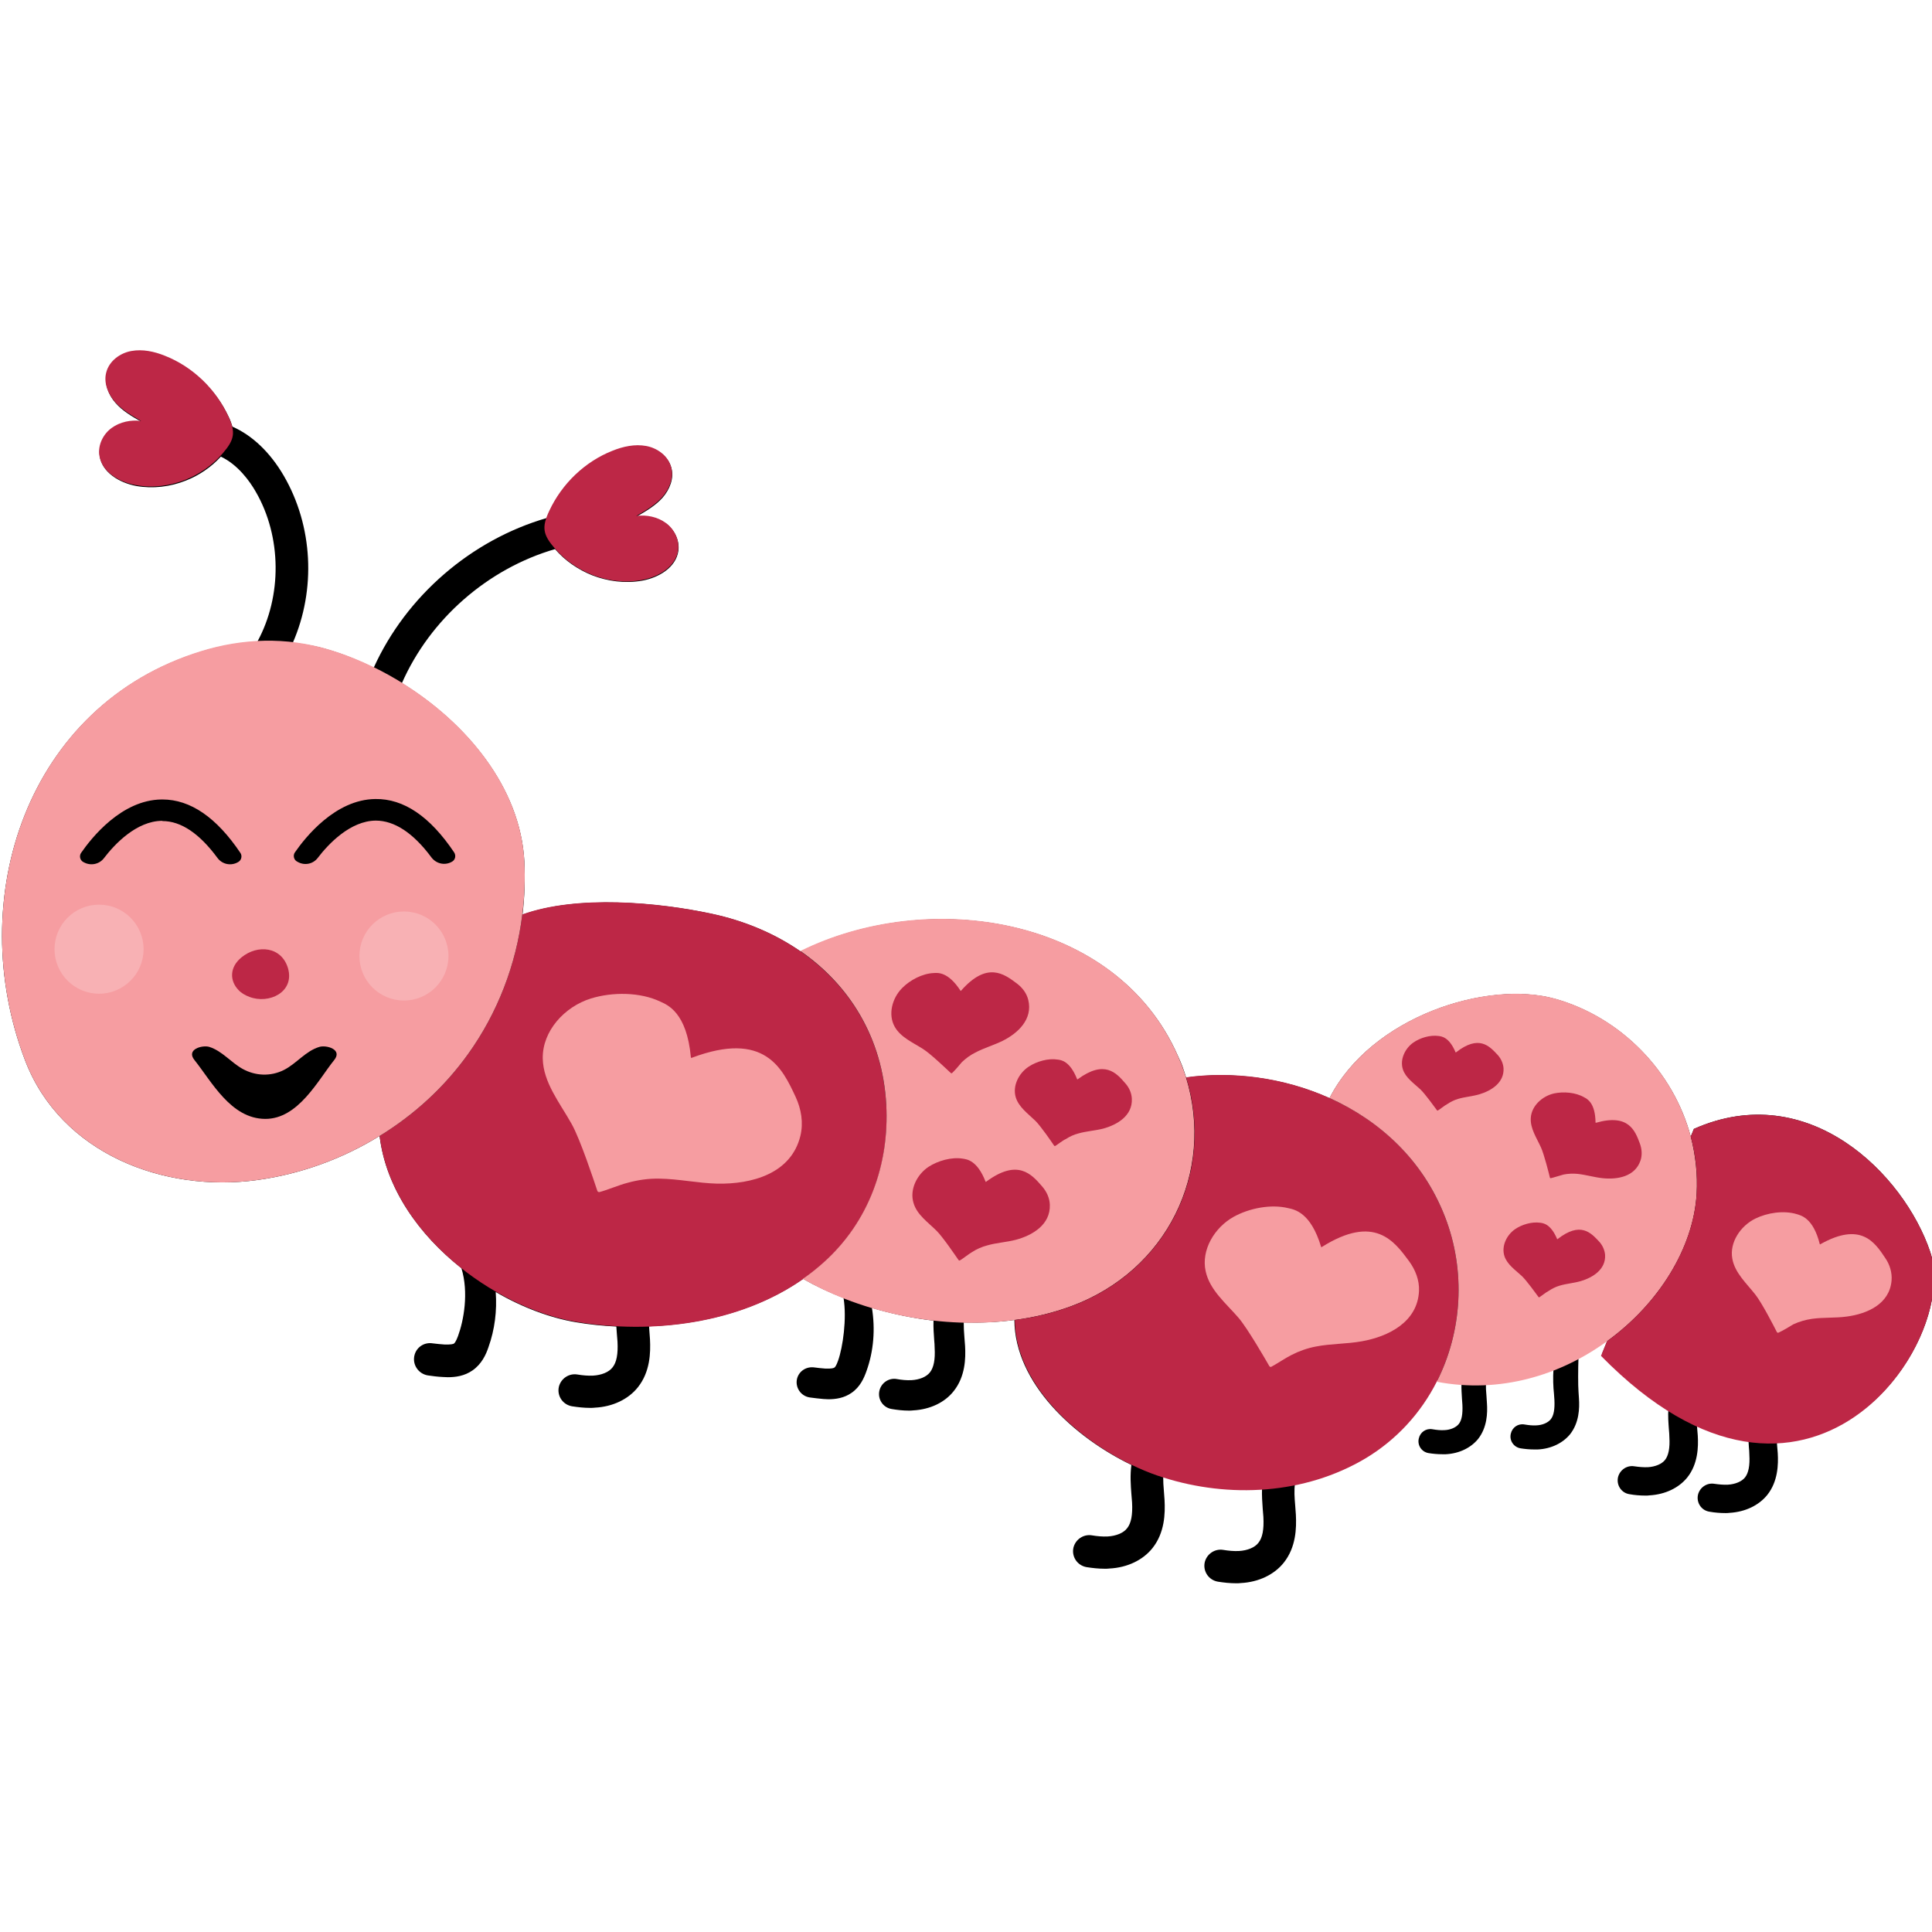<?xml version="1.0" encoding="utf-8"?>
<!-- Generator: Adobe Illustrator 20.1.0, SVG Export Plug-In . SVG Version: 6.00 Build 0)  -->
<svg version="1.1" id="Layer_1" xmlns="http://www.w3.org/2000/svg" xmlns:xlink="http://www.w3.org/1999/xlink" x="0px" y="0px"
	 viewBox="0 0 850.4 850.4" style="enable-background:new 0 0 850.4 850.4;" xml:space="preserve">
<style type="text/css">
	.st0{fill:#BD2746;}
	.st1{fill:#F69DA1;}
	.st2{fill:#F8B1B4;}
</style>
<path d="M849.6,551c-11.5-34.1-53.5-76.5-104-54.1l-1.4,3.4c-7.6-28.6-30.6-52.4-59.6-60.6c-30-8.4-81,7.7-99.4,43.7
	c-20.2-9.1-42.9-11.9-63.1-9.1c-1-3.3-2.2-6.5-3.7-9.7c-27.2-61.5-109.8-73.7-166-45.8c-11.3-7.8-24.5-13.4-38.9-16.5
	c-23.6-5.1-59.3-8.4-83.5,0.3c0.9-7.8,1.2-15.7,0.8-23.5c-1.8-32.6-25.6-60.9-53.9-78.4c12.4-28.2,37.8-50.4,67.4-59c0,0,0,0,0,0
	c4.4,5.1,10.1,9,16.3,11.5c6.9,2.7,14.6,3.7,22,2.4c7.3-1.3,15-5.8,16-13.2c0.6-4.5-1.7-9.2-5.4-11.9c-3.7-2.7-8.5-3.7-13-3.1
	c4.1-2.4,8.3-4.8,11.5-8.4c3.1-3.6,5.1-8.5,3.8-13.1c-1.3-4.9-6-8.4-11-9.3c-5-1-10.1,0.2-14.8,2.1c-12.2,4.8-22.3,14.6-27.8,26.4
	c-0.5,1.1-0.9,2-1.2,2.9c-33.2,9.6-61.9,34.3-76.2,65.9c-6.4-3.1-12.9-5.8-19.3-7.7c-5.4-1.7-10.9-2.7-16.3-3.3
	c10.2-23.4,8.9-51.3-4-73.5c-6-10.3-13.9-17.8-22.6-21.6c-0.4-1.3-0.9-2.8-1.7-4.4c-5.6-11.9-15.7-21.6-27.8-26.4
	c-4.7-1.9-9.9-3-14.8-2.1c-5,1-9.7,4.4-11,9.3c-1.2,4.6,0.7,9.6,3.8,13.1c3.1,3.6,7.3,6,11.5,8.4c-4.5-0.5-9.4,0.4-13,3.1
	c-3.7,2.7-6,7.4-5.4,11.9c1,7.3,8.7,11.8,16,13.2c7.4,1.3,15,0.4,22-2.4c5.8-2.3,11.1-5.9,15.3-10.5c7.5,3.5,12.8,10.9,15.4,15.5
	c11.4,19.7,11.6,45.9,0.7,65.9c-8.4,0.5-16.6,1.9-24.7,4.4C11.8,310.2-16.2,395.7,11.1,466.9c15.7,40.8,60.9,58.2,102.2,52.5
	c19-2.6,37.4-9.3,53.8-19.4c2.8,23.2,17.4,43.5,36,58.2c3.3,10.8,1,23.1-1.5,29.9c-0.9,2.4-1.5,3.1-1.8,3.3
	c-0.3,0.2-1.3,0.5-4.2,0.4c-1.7-0.1-3.4-0.3-5.1-0.5c-3.6-0.6-7,1.5-8,5c-1.2,4.2,1.6,8.4,5.8,9.1c2.1,0.3,4.3,0.6,6.5,0.7
	c0.7,0,1.5,0.1,2.3,0.1c3.4,0,7.3-0.5,10.9-3c4-2.8,5.9-6.9,7-10.2c2.8-7.8,3.8-16.1,3.2-24.3c11.7,6.8,24,11.4,35.3,13.3
	c5.8,1,11.8,1.6,17.8,1.9c0.1,1,0.1,2,0.2,2.9c0.1,1.2,0.2,2.5,0.3,3.7c0.3,5.5-0.4,9.2-2.2,11.4c-1.6,2.1-4.9,3.4-8.6,3.6
	c-2.2,0.1-4.5-0.1-6.9-0.5c-3.7-0.6-7.2,1.8-8.1,5.4c-0.9,4,1.7,7.9,5.8,8.6c2.6,0.4,5.2,0.7,8,0.7c0.7,0,1.4,0,2.1-0.1
	c7.8-0.4,14.7-3.7,18.9-9c5.4-6.8,5.6-15.2,5.3-21.1c-0.1-1.4-0.2-2.7-0.3-4.1c0-0.5-0.1-1.1-0.1-1.6c24.1-0.9,48.3-7.3,67.8-20.9
	c5.6,3.2,11.6,6,17.8,8.4c1.5,9.1-0.3,21.7-2.4,27.6c-0.8,2.3-1.4,3-1.7,3.1c-0.3,0.2-1.2,0.5-3.9,0.4c-1.6-0.1-3.2-0.3-4.8-0.5
	c-3.4-0.5-6.6,1.4-7.6,4.7c-1.1,3.9,1.5,7.9,5.5,8.5c2,0.3,4.1,0.5,6.1,0.7c0.7,0,1.4,0.1,2.1,0.1c3.2,0,6.9-0.5,10.2-2.8
	c3.8-2.6,5.5-6.5,6.6-9.6c3.2-8.9,3.9-18.5,2.4-27.8c8.8,2.6,17.9,4.5,27.1,5.6c-0.1,3,0.1,5.8,0.3,8.5c0.1,1.2,0.2,2.3,0.2,3.5
	c0.3,5.1-0.4,8.7-2.1,10.8c-1.6,2-4.6,3.2-8.1,3.4c-2.1,0.1-4.3-0.1-6.5-0.5c-3.5-0.6-6.8,1.7-7.6,5.1c-0.9,3.8,1.6,7.5,5.4,8.1
	c2.4,0.4,4.9,0.7,7.5,0.7c0.6,0,1.3,0,2-0.1c7.4-0.4,13.9-3.5,17.8-8.5c5.1-6.4,5.3-14.4,5-19.8c-0.1-1.3-0.2-2.6-0.3-3.9
	c-0.2-2.3-0.3-4.5-0.3-6.5c7.5,0.2,15-0.1,22.3-1.1c0.2,27.9,26.4,51.7,51.5,63.8c-0.6,4.5-0.3,8.9,0,12.8c0.1,1.2,0.2,2.5,0.3,3.7
	c0.3,5.5-0.4,9.2-2.2,11.4c-1.6,2.1-4.9,3.4-8.6,3.6c-2.2,0.1-4.5-0.1-6.9-0.5c-3.7-0.6-7.2,1.8-8.1,5.4c-0.9,4,1.7,7.9,5.8,8.6
	c2.6,0.4,5.2,0.7,8,0.7c0.7,0,1.4,0,2.1-0.1c7.8-0.4,14.7-3.7,18.9-9c5.4-6.8,5.6-15.2,5.3-21.1c-0.1-1.4-0.2-2.7-0.3-4.1
	c-0.2-2.1-0.3-4.2-0.3-6.2c14,4.4,28.9,6.2,43.5,5.3c-0.1,3,0.1,6,0.3,8.7c0.1,1.2,0.2,2.5,0.3,3.7c0.3,5.5-0.4,9.2-2.2,11.4
	c-1.6,2.1-4.9,3.4-8.6,3.6c-2.2,0.1-4.5-0.1-6.9-0.5c-3.7-0.6-7.2,1.8-8.1,5.4c-0.9,4,1.7,7.9,5.8,8.6c2.6,0.4,5.2,0.7,8,0.7
	c0.7,0,1.4,0,2.1-0.1c7.8-0.4,14.7-3.7,18.9-9c5.4-6.8,5.6-15.2,5.3-21.1c-0.1-1.4-0.2-2.7-0.3-4.1c-0.3-3.4-0.5-6.6-0.1-9.5
	c10.9-2.2,21.5-6.1,31.1-11.8c13.9-8.2,24.4-20,31.3-33.7c3.6,0.7,7.3,1.1,10.9,1.4c-0.1,2.3,0.1,4.5,0.2,6.5
	c0.1,0.9,0.1,1.9,0.2,2.8c0.2,4.1-0.3,6.9-1.6,8.5c-1.2,1.5-3.6,2.6-6.4,2.7c-1.7,0.1-3.4-0.1-5.2-0.4c-2.8-0.5-5.4,1.3-6,4.1
	c-0.7,3,1.3,5.9,4.3,6.4c1.9,0.3,3.9,0.5,6,0.5c0.5,0,1,0,1.6,0c5.9-0.3,11-2.8,14.2-6.7c4-5.1,4.2-11.4,3.9-15.8
	c-0.1-1-0.1-2-0.2-3.1c-0.2-2-0.3-3.8-0.2-5.6c10.3-0.5,20.3-2.8,29.7-6.4c-0.3,3.8-0.1,8.3,0.2,10.9c0.1,0.9,0.1,1.9,0.2,2.8
	c0.2,4.1-0.3,6.9-1.6,8.5c-1.2,1.5-3.6,2.6-6.4,2.7c-1.7,0.1-3.4-0.1-5.2-0.4c-2.8-0.5-5.4,1.3-6,4.1v0c-0.7,3,1.3,5.9,4.3,6.4
	c1.9,0.3,3.9,0.5,6,0.5c0.5,0,1,0,1.6,0c5.9-0.3,11-2.8,14.2-6.7c4-5.1,4.2-11.4,3.9-15.8c-0.1-1-0.1-2-0.2-3.1
	c-0.2-2.2-0.2-10.1,0-14.9c4.5-2.4,8.9-5.1,13-8.1l-2.6,6.4c10.1,10.3,19.8,18.2,29.2,24.1c-0.3,3.3,0,6.5,0.2,9.4
	c0.1,1.1,0.2,2.2,0.2,3.3c0.3,4.8-0.4,8.1-1.9,10c-1.4,1.8-4.3,3-7.5,3.2c-1.9,0.1-4-0.1-6.1-0.4c-3.2-0.5-6.3,1.6-7.1,4.8
	c-0.8,3.5,1.5,7,5.1,7.5c2.2,0.4,4.6,0.6,7,0.6c0.6,0,1.2,0,1.8-0.1c6.9-0.4,12.9-3.3,16.6-7.9c4.7-5.9,4.9-13.4,4.6-18.4
	c-0.1-1.2-0.2-2.4-0.3-3.6c0-0.6-0.1-1.1-0.1-1.6c7.9,3.6,15.5,5.9,22.7,6.9c0.1,1.1,0.1,2.3,0.2,3.4c0.1,1.1,0.2,2.2,0.2,3.3
	c0.3,4.8-0.4,8.1-1.9,10c-1.4,1.8-4.3,3-7.5,3.2c-1.9,0.1-4-0.1-6.1-0.4c-3.2-0.5-6.3,1.6-7.1,4.8c-0.8,3.5,1.5,7,5.1,7.5
	c2.2,0.4,4.6,0.6,7,0.6c0.6,0,1.2,0,1.8-0.1c6.9-0.4,12.9-3.3,16.6-7.9c4.7-5.9,4.9-13.4,4.6-18.4c-0.1-1.2-0.2-2.4-0.3-3.6
	c0-0.6-0.1-1.1-0.1-1.7C830,633.3,858.8,578.1,849.6,551z"/>
<path class="st0" d="M282.5,255.3c7.3-1.3,15-5.8,16-13.2c0.6-4.5-1.7-9.2-5.4-11.9c-3.7-2.7-8.5-3.7-13-3.1
	c4.1-2.4,8.3-4.8,11.5-8.4c3.1-3.6,5.1-8.5,3.8-13.1c-1.3-4.9-6-8.4-11-9.3s-10.1,0.2-14.8,2.1c-12.2,4.8-22.3,14.6-27.8,26.4
	c-3.5,7.4-2.8,10.6,2.5,16.7c4.4,5.1,10.1,9,16.3,11.5C267.5,255.7,275.2,256.7,282.5,255.3z"/>
<path class="st0" d="M59.7,213.5c-7.3-1.3-15-5.8-16-13.2c-0.6-4.5,1.7-9.2,5.4-11.9c3.7-2.7,8.5-3.7,13-3.1
	c-4.1-2.4-8.3-4.8-11.5-8.4c-3.1-3.6-5.1-8.5-3.8-13.1c1.3-4.9,6-8.4,11-9.3s10.1,0.2,14.8,2.1c12.2,4.8,22.3,14.6,27.8,26.4
	c3.5,7.4,2.8,10.6-2.5,16.7c-4.4,5.1-10.1,9-16.3,11.5C74.7,213.9,67.1,214.9,59.7,213.5z"/>
<path class="st0" d="M362.6,555.8c-2.9,2.6-5.9,5-9.1,7.2c-28.3,19.8-66.6,24.4-100,18.8c-35.7-6-81.3-39-86.4-81.8
	c15.2-9.3,28.5-21.5,38.9-36c13-18.1,21.2-39.4,23.9-61.5c24.2-8.7,59.8-5.4,83.5-0.3c14.4,3.1,27.6,8.7,38.9,16.5
	c21.7,15,36.2,38.3,37.8,67.6C391.6,512.6,382.5,538,362.6,555.8z"/>
<path class="st1" d="M471.6,574.9c-7.9,2.9-16.3,5-25,6.1c-31.4,4.3-66.4-2.7-93.2-18.1c3.2-2.2,6.2-4.6,9.1-7.2
	c19.9-17.8,29-43.1,27.6-69.5c-1.6-29.3-16.1-52.6-37.8-67.6c56.1-27.8,138.8-15.7,166,45.8c1.4,3.2,2.7,6.5,3.7,9.7
	C534.9,516.1,513.6,559.3,471.6,574.9z"/>
<path class="st0" d="M632.4,608.2c-6.9,13.6-17.5,25.4-31.3,33.7c-26.7,15.9-60,17.7-89.2,8.4c-28.1-8.8-65-36.3-65.2-69.3
	c8.7-1.1,17.1-3.2,25-6.1c42-15.6,63.3-58.9,50.4-100.7c20.2-2.8,42.9,0,63.1,9.1c21.9,9.8,41,27,50.8,52.2
	C645.3,559.4,643.6,586.2,632.4,608.2z"/>
<path class="st1" d="M746.8,525.5c-1.4,23.9-16.8,48.5-39.5,64.9c-20.6,15-47.2,23.1-74.9,17.8c11.2-22,12.9-48.8,3.6-72.7
	c-9.8-25.2-28.9-42.3-50.8-52.2c18.5-36,69.4-52.1,99.4-43.7c29,8.2,52,32,59.6,60.6C746.3,508.4,747.3,516.9,746.8,525.5z"/>
<path class="st0" d="M704.7,596.8l2.6-6.4c22.7-16.4,38.1-41.1,39.5-64.9c0.5-8.6-0.4-17.1-2.6-25.2l1.4-3.4
	c50.5-22.4,92.5,20,104,54.1C863,590.6,795.8,689.8,704.7,596.8z"/>
<path class="st1" d="M263.9,524.7c-0.5,0.1-0.9-0.2-1-0.6c-1.3-3.9-7.5-22.7-11.3-29.4c-5.2-9.3-12.5-18.2-12.7-28.8
	c-0.2-12.1,9.6-22.8,21.2-26.4c9.4-2.9,21.6-2.9,30.6,1.4c3,1.4,11.6,4.6,13.4,24.5c0,0.2,0.2,0.3,0.4,0.2
	c32.2-12.1,39.9,4.8,45.7,17.2c2.5,5.4,3.5,11.4,2.1,17.2c-4.1,16.7-21.5,21.3-36.6,21c-8.5-0.2-17-2.1-25.5-2.2
	c-4.8-0.1-9.6,0.6-14.2,1.9C273.1,521.4,266.4,524.1,263.9,524.7z"/>
<path class="st1" d="M559.6,601.6c-0.3,0.2-0.7,0-0.9-0.3c-1.6-2.8-9.5-16.5-13.5-21.2c-5.5-6.4-12.7-12.2-14.5-20.5
	c-2.1-9.4,3.9-19.3,12.3-24c6.9-3.8,16.4-5.7,24.1-3.8c2.6,0.6,9.8,1.7,14.4,17c0,0.2,0.2,0.2,0.3,0.1c23.2-14.6,31.9-2.6,38.4,6.2
	c2.8,3.8,4.6,8.4,4.4,13.1c-0.6,13.7-13.4,20.1-25.2,22.2c-6.7,1.2-13.6,1-20.2,2.3c-3.7,0.7-7.4,2-10.7,3.7
	C566.2,597.5,561.4,600.7,559.6,601.6z"/>
<path class="st0" d="M682.6,518.6c-0.2,0-0.4-0.1-0.4-0.3c-0.4-1.7-2.5-10.1-3.9-13.2c-1.9-4.2-4.8-8.4-4.5-13
	c0.3-5.3,5-9.6,10.2-10.8c4.2-0.9,9.5-0.5,13.3,1.7c1.3,0.7,4.9,2.4,5,11.1c0,0.1,0.1,0.1,0.2,0.1c14.4-4.1,17.2,3.5,19.3,9.1
	c0.9,2.4,1.1,5.1,0.3,7.5c-2.4,7.1-10.1,8.5-16.7,7.8c-3.7-0.4-7.3-1.5-11-1.9c-2.1-0.2-4.2-0.1-6.2,0.3
	C686.7,517.4,683.6,518.4,682.6,518.6z"/>
<path class="st1" d="M782.8,586.6c-0.3,0.1-0.5,0-0.7-0.3c-1.1-2.2-6.5-12.7-9.4-16.4c-3.9-5-9.1-9.6-10.2-15.9
	c-1.3-7.1,3.6-14.4,10.1-17.6c5.3-2.6,12.5-3.7,18.2-2c1.9,0.6,7.3,1.6,10.2,13.2c0,0.1,0.1,0.2,0.2,0.1c17.9-10.1,24-0.9,28.6,6
	c2,2.9,3.1,6.4,2.8,10c-0.9,10.3-10.7,14.6-19.7,15.8c-5.1,0.7-10.2,0.3-15.3,1c-2.8,0.4-5.6,1.2-8.2,2.4
	C788,583.8,784.2,586,782.8,586.6z"/>
<path class="st0" d="M677.6,571c-0.2,0.1-0.3,0-0.4-0.1c-0.9-1.2-5.2-7.2-7.3-9.2c-2.9-2.7-6.5-5.1-7.7-8.8
	c-1.4-4.3,0.9-9.2,4.6-11.8c3-2.1,7.4-3.4,11.1-2.9c1.2,0.2,4.6,0.3,7.5,7.2c0,0.1,0.1,0.1,0.2,0c10.1-7.9,14.7-2.7,18.2,1
	c1.5,1.6,2.5,3.7,2.7,5.9c0.4,6.4-5.3,10-10.7,11.6c-3.1,0.9-6.3,1.1-9.3,2c-1.7,0.5-3.3,1.3-4.8,2.3
	C680.5,568.8,678.4,570.5,677.6,571z"/>
<path class="st0" d="M632.9,488.8c-0.2,0.1-0.3,0-0.4-0.1c-0.9-1.2-5.2-7.2-7.3-9.2c-2.9-2.7-6.5-5.1-7.7-8.8
	c-1.4-4.3,0.9-9.2,4.6-11.8c3-2.1,7.4-3.4,11.1-2.9c1.2,0.2,4.6,0.3,7.5,7.2c0,0.1,0.1,0.1,0.2,0c10.1-7.9,14.7-2.7,18.2,1
	c1.5,1.6,2.5,3.7,2.7,5.9c0.4,6.4-5.3,10-10.7,11.6c-3.1,0.9-6.3,1.1-9.3,2c-1.7,0.5-3.3,1.3-4.8,2.3
	C635.8,486.6,633.7,488.4,632.9,488.8z"/>
<path class="st0" d="M419.1,472.3c-0.2,0.2-0.4,0.1-0.6,0c-1.5-1.4-8.8-8.4-12.1-10.5c-4.5-2.9-10-5.2-12.6-9.9
	c-3-5.4-1.1-12.5,3.2-16.9c3.5-3.6,9-6.5,14-6.7c1.7-0.1,6.3-0.7,11.8,7.8c0.1,0.1,0.2,0.1,0.2,0c11.5-13.1,19-7.4,24.6-3.2
	c2.4,1.8,4.3,4.3,5,7.2c2.1,8.5-4.5,14.7-11.4,18.1c-3.9,1.9-8.1,3.1-11.9,5.1c-2.2,1.1-4.1,2.5-5.9,4.2
	C422.5,468.6,420.1,471.4,419.1,472.3z"/>
<path class="st0" d="M422.5,554.8c-0.2,0.1-0.5,0-0.6-0.2c-1.2-1.7-6.8-10-9.6-12.8c-3.8-3.8-8.7-7.1-10.2-12.3
	c-1.8-5.9,1.5-12.5,6.6-15.9c4.2-2.7,10.1-4.4,15.1-3.6c1.7,0.3,6.3,0.6,10,10.1c0,0.1,0.1,0.1,0.2,0.1c14-10.4,20.1-3.3,24.7,2
	c2,2.3,3.3,5.1,3.4,8.1c0.3,8.7-7.5,13.4-14.9,15.4c-4.2,1.1-8.6,1.3-12.7,2.5c-2.3,0.6-4.6,1.6-6.6,2.9
	C426.5,551.9,423.6,554.2,422.5,554.8z"/>
<path class="st0" d="M464.5,504.4c-0.2,0.1-0.4,0-0.5-0.1c-1-1.5-5.8-8.5-8.2-10.9c-3.3-3.2-7.4-6.1-8.7-10.4
	c-1.5-5,1.3-10.6,5.7-13.5c3.5-2.3,8.6-3.8,12.8-3.1c1.4,0.2,5.3,0.5,8.5,8.6c0,0.1,0.1,0.1,0.2,0.1c11.9-8.8,17.1-2.8,21,1.7
	c1.7,1.9,2.8,4.3,2.9,6.9c0.3,7.4-6.4,11.4-12.7,13.1c-3.6,0.9-7.3,1.1-10.8,2.1c-2,0.5-3.9,1.4-5.6,2.5
	C467.9,501.9,465.5,503.8,464.5,504.4z"/>
<path class="st1" d="M230.8,379c-2.4-44.5-45.7-80.9-85.7-93c-19.2-5.8-38.5-5-56.6,0.6C11.8,310.2-16.2,395.7,11.1,466.9
	c15.7,40.8,60.9,58.2,102.2,52.5c19-2.6,37.4-9.3,53.8-19.4c15.2-9.3,28.5-21.5,38.9-36c13-18.1,21.2-39.4,23.9-61.5
	C230.9,394.7,231.2,386.8,230.8,379z M71.3,361.3c-11.2,0.1-20.8,10.2-25.6,16.5c-2.1,2.7-5.9,3.4-8.9,1.7l-0.2-0.1
	c-1.4-0.8-1.8-2.7-0.9-4c4.5-6.5,17.7-23.3,35.4-23.5c0.1,0,0.3,0,0.4,0c12.3,0,23.8,7.9,34.3,23.5c0.9,1.3,0.5,3.2-0.9,4
	c-3.1,1.9-7.1,1.1-9.2-1.8c-7.9-10.7-16-16.2-24.2-16.2C71.5,361.3,71.4,361.3,71.3,361.3z M147.1,466.6c-7.1,8.8-15.8,26-30.4,25.9
	c-15.1-0.1-23.5-16.4-31.1-25.9c-3.8-4.7,3.4-6.7,6.5-5.8c5.7,1.8,9.5,6.8,14.7,9.7c5.6,3.1,12.3,3.4,18.1,0.5
	c5.6-2.8,9.6-8.4,15.7-10.2C143.7,459.9,150.9,461.9,147.1,466.6z M199.1,379.2L199.1,379.2c-3.1,1.9-7,1.1-9.2-1.8
	c-8-10.8-16.3-16.2-24.5-16.2c-11.2,0.1-20.8,10.2-25.6,16.5c-2.1,2.7-5.9,3.4-8.9,1.6l-0.2-0.1c-1.4-0.8-1.8-2.7-0.9-4
	c4.5-6.5,17.7-23.3,35.4-23.5c12.5-0.2,24.1,7.7,34.7,23.5C200.8,376.6,200.4,378.4,199.1,379.2z"/>
<path class="st0" d="M105,435.8c1.2,1.3,2.9,2.3,4.8,3c8.6,3.3,19.9-2.1,17-12.5c-2.8-9.7-13.4-10.7-20.5-4.9
	C100.9,425.8,101.1,431.8,105,435.8z"/>
<circle class="st2" cx="43.6" cy="417.8" r="19.6"/>
<circle class="st2" cx="177.8" cy="420.8" r="19.6"/>
</svg>
